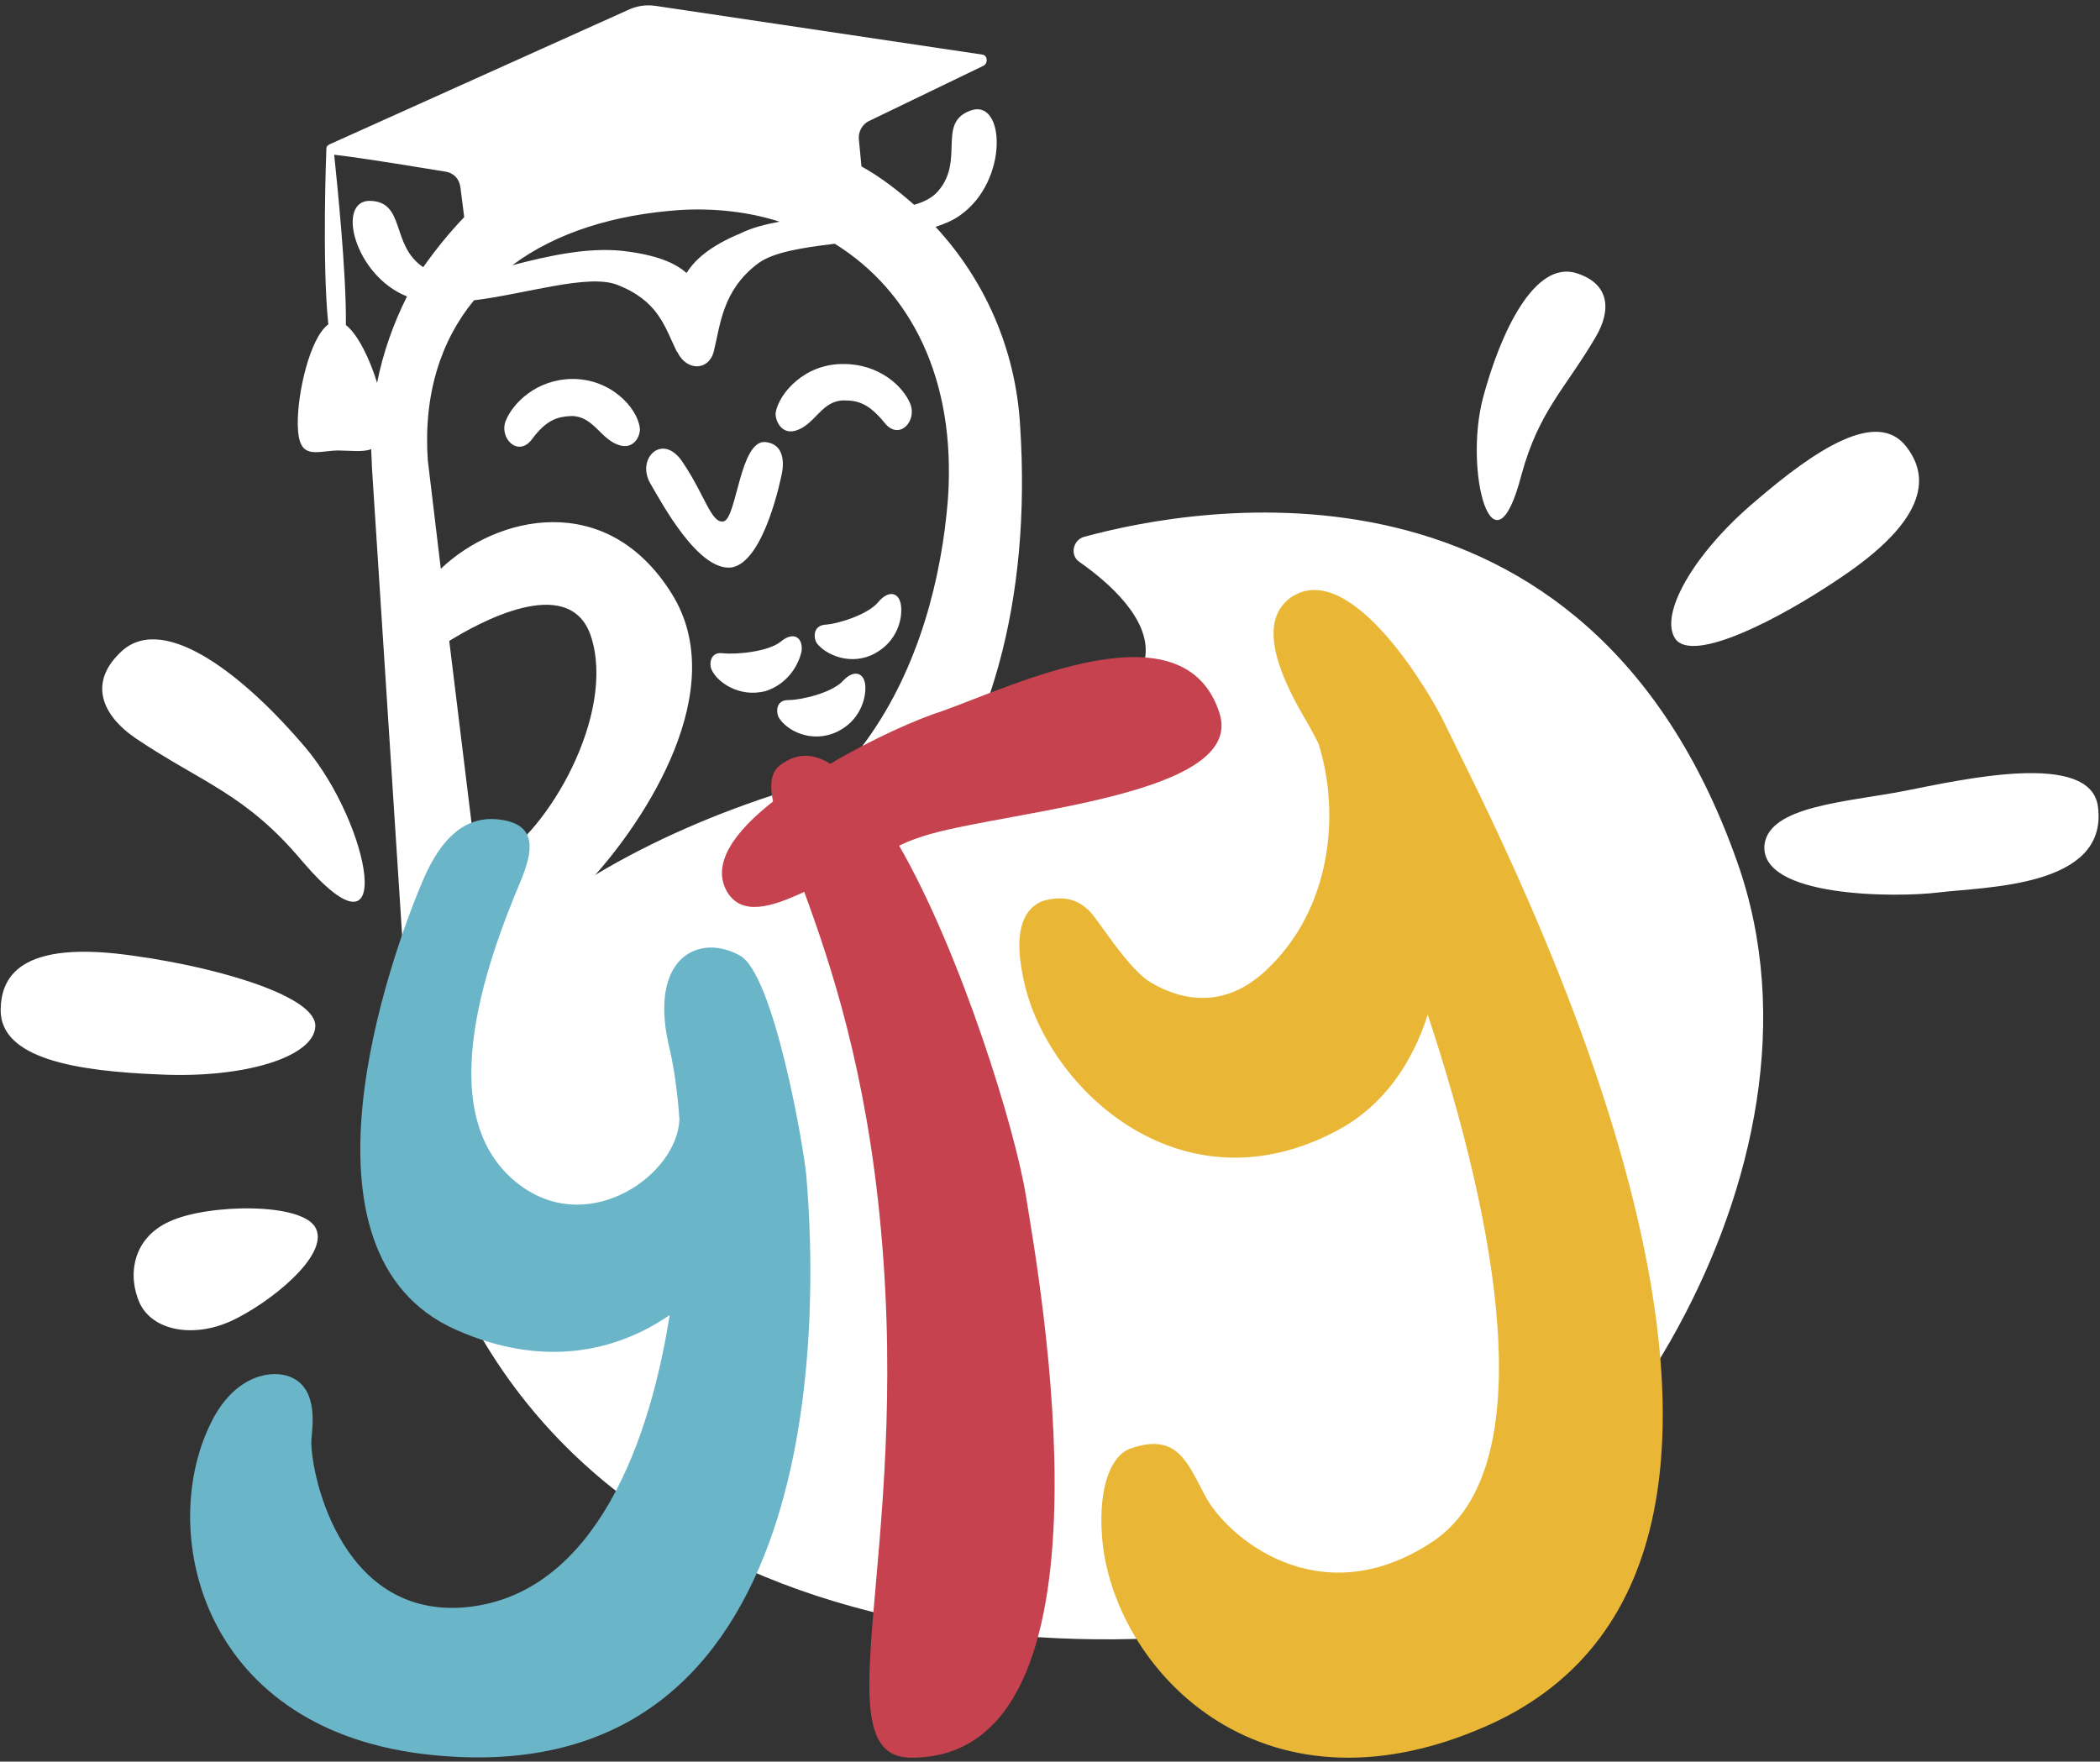 <?xml version="1.0" encoding="UTF-8"?>
<svg width="323px" height="271px" viewBox="0 0 323 271" version="1.1" xmlns="http://www.w3.org/2000/svg" xmlns:xlink="http://www.w3.org/1999/xlink">
    <rect x="0" y="0" width="323" height="271" fill="#333333" stroke="none"/>
    <title>logo</title>
    <g id="Symbols" stroke="none" strokeWidth="1" fill="none" fillRule="evenodd">
        <g id="logo-copy-2" fillRule="nonzero">
            <g id="logo">
                <path d="M156.9,65.4 L156.9,65.4 C156.2,53.6 151.4,43 143.9,34.9 C145.4,34.4 146.6,33.9 147.7,33.1 C155.2,27.8 154.6,15.1 149.3,17 C144,18.9 148.5,24.7 144.2,29.5 C143.4,30.4 142.1,31.1 140.6,31.5 C138.1,29.3 135.4,27.2 132.5,25.6 L132.1,21.4 C132,20.3 132.6,19.1 133.7,18.6 L151.3,10.1 C152,9.7 151.9,8.5 151.1,8.4 L100.8,0.9 C99.4,0.7 98.1,0.9 96.9,1.4 L50.7,22.2 C50.3,22.4 50.2,22.6 50.2,22.9 C50.2,22.9 49.5,40.4 50.5,49.9 C47.7,51.9 45.7,60.5 45.8,65.4 C45.9,70.9 48.5,69.4 51.9,69.3 C53.8,69.3 55.8,69.6 57.1,69.1 C57.1,70 57.2,70.9 57.2,71.8 L62,146.2 C62.3,151.6 67,155.7 72.4,155.4 L90.9,154.3 C130.4,151.6 160.5,120.4 156.9,65.4 Z M105.6,42 L105.6,42 C103.8,40.4 100.9,39.2 95.8,38.6 C90.3,38 84.2,39.4 78.8,40.8 C85.5,35.8 94.4,33 104.7,32.3 C110,32 115.2,32.6 119.9,34.1 C117.8,34.5 115.7,35 113.9,35.9 C109.3,37.8 106.9,39.9 105.6,42 Z M58,58.9 L58,58.9 C56.9,55.3 55.1,51.5 53.2,50 C53.3,41.9 51.8,27.7 51.4,23.8 C56.5,24.4 64.7,25.8 68.5,26.4 C69.8,26.6 70.6,27.5 70.8,28.7 L71.4,33.4 C69.1,35.8 67,38.4 65.1,41.1 C60.1,37.8 62.4,31.1 57,30.9 C51.6,30.7 54.5,42.4 62.6,45.6 C60.5,49.8 58.9,54.3 58,58.9 Z M76.3,132.3 L76.3,132.3 C75.5,132.8 74.7,133.3 74,133.9 C73.5,133.2 73.2,132.2 73.1,131.3 L69.1,98.6 C73.3,96 87.6,87.9 90.9,97.9 C94.8,109.9 84.2,128 76.3,132.3 Z M145.8,76.8 L145.8,76.8 C143.9,100.7 132,132.5 92.6,135 L91.1,135.1 C99.1,126.3 112.6,106.1 103.3,91.3 C93.3,75.3 76.4,79.3 67.8,87.5 L65.8,70.8 C65.1,60.7 67.8,52.4 72.9,46.2 C81,45.2 90.4,42.1 94.9,43.8 C101.3,46.3 102.2,50.2 104.1,54.1 C104.1,54.1 104.2,54.1 104.2,54.2 C105.7,57.2 109.1,57 109.8,54 C110.8,50 111.1,44.7 116.5,40.6 C118.8,38.8 123.4,38.1 128.4,37.5 C140,44.7 147.1,58.2 145.8,76.8 Z M100.1,74.5 L100.1,74.5 C97.7,70.6 101.9,66.4 105,71.1 C108.5,76.3 109.4,80.6 111.3,80.2 C113.3,79.8 113.8,67.7 117.7,68 C121.5,68.4 120.2,73.1 120.2,73.1 C120.2,73.1 117.6,86.5 112.5,87.3 C107.4,87.9 101.8,77.4 100.1,74.5 Z M98.4,65.8 L98.4,65.8 C98.6,66.8 97.6,69.4 95,68.4 C92.3,67.4 91.2,64 87.9,64 C85.8,64.1 84.1,64.5 81.8,67.6 C79.7,70.4 76.7,67.4 77.8,64.7 C78.9,62 82.5,58.4 87.9,58.3 C93.9,58.2 98,62.7 98.4,65.8 Z M129.8,56 L129.8,56 C135.2,56 138.9,59.4 140,62.1 C141.1,64.8 138.3,67.8 136.1,65.1 C133.6,62 131.9,61.6 129.8,61.6 C126.5,61.6 125.5,65 122.8,66.1 C120.2,67.2 119.2,64.6 119.3,63.5 C119.8,60.5 123.8,55.9 129.8,56 Z M133.1,105.6 L133.1,105.6 C133.2,107.7 132.1,111 128.7,112.6 C124.8,114.4 121,112.4 119.8,110.4 C119.4,109.8 119.2,107.7 121.2,107.7 C123.2,107.7 128,106.6 129.7,104.7 C131.4,102.9 133,103.5 133.1,105.6 Z M138.6,93.3 L138.6,93.3 C138.8,95.4 137.9,98.7 134.6,100.5 C131,102.5 127,100.8 125.6,98.9 C125.2,98.3 124.9,96.3 126.9,96.1 C128.9,96 133.6,94.5 135.1,92.6 C136.7,90.7 138.4,91.1 138.6,93.3 Z M117.8,106.3 L117.8,106.3 C113.7,107.4 110.2,104.9 109.4,102.9 C109.1,102.2 109.2,100.2 111.2,100.5 C113.2,100.7 118.1,100.3 120.1,98.7 C122,97.1 123.5,98 123.3,100.1 C122.9,102.2 121.2,105.2 117.8,106.3 Z" id="Shape" fill="#FFFFFF"></path>
                <path d="M267.2,132.6 L267.2,132.6 C284.2,180.5 243.2,238 215,246.1 C162.2,261 80.1,252.2 63.5,178.5 C57.1,150.2 98.1,123.6 143.8,116.3 C191.7,108.8 174.8,92.6 166.1,86.5 C164.5,85.5 165,83.1 166.7,82.6 C183.8,77.9 244,66.8 267.2,132.6 Z M48.5,157.9 L48.5,157.9 C48.7,153.3 33.8,148.9 21,147.1 C2.5,144.3 0.2,150.7 0.1,155.3 C1.67921232e-15,162.9 11.8,164.8 24.7,165.3 C37.6,165.9 48.3,162.6 48.5,157.9 Z M234,73.1 L234,73.1 C236.7,63.2 240.7,59.9 245.4,51.9 C247.9,47.7 247.6,43.6 242.4,42 C236,40.1 230.8,51.1 228.1,61.2 C225.1,72.6 229.7,89.7 234,73.1 Z M283.5,88.6 L283.5,88.6 C298.1,78.7 295.9,72.2 293.2,68.7 C288.7,62.9 279.3,69.1 270,77.1 C260.5,85.1 255.1,94.6 257.7,98.3 C260.4,102 273.4,95.5 283.5,88.6 Z M322.7,124.2 L322.7,124.2 C321.7,115.3 301.5,120 292.8,121.7 C283.9,123.4 272.2,124 271.4,129.9 C270.5,138.1 291.6,138.1 298.1,137.3 C305.5,136.4 324.2,136.5 322.7,124.2 Z M26.1,187.9 L26.1,187.9 C20.3,190.5 19.6,196.3 21.5,200.5 C23.5,204.7 29.7,205.9 35.6,203.2 C41.4,200.5 50.6,193.2 48.6,189 C46.7,184.9 31.9,185.2 26.1,187.9 Z M18.8,100.1 L18.8,100.1 C13.5,104.9 15.6,110 20.9,113.6 C31,120.4 37.8,122.1 46.5,132.5 C61.3,149.8 57,126.8 46.9,114.9 C37.9,104.3 25.5,94.2 18.8,100.1 Z" id="Shape" fill="#FFFFFF"></path>
                <path d="M228.7,265.5 L228.7,265.5 C193.4,281.1 171,256.2 169.5,236.4 C168.9,228.3 171.1,223.7 174,222.8 C181,220.4 182.6,224.9 185.3,230 C188.6,236.4 202.9,248.7 220.3,237.2 C237.5,225.8 230.1,187.8 219.6,156.1 C217.2,163.6 212.8,170.1 205.7,173.9 C181.2,187 160.3,166.7 157.3,150 C155.8,142.6 157.8,139.6 160.4,138.6 C163.5,137.7 165.7,138.4 167.3,139.9 C168.7,141 173.4,149.1 177.1,151.2 C181.9,154 188.4,155.2 194.7,149.3 C204.8,139.9 206.2,125.2 202.8,114.4 C201.9,112.6 201.1,111.2 200.5,110.2 C194.8,100.4 194.6,94.6 198.7,91.8 C207.9,85.9 220.2,107 222.2,111.3 C230.9,129.3 289,238.8 228.7,265.5 Z" id="Path" fill="#E9B735"></path>
                <path d="M143.1,128.3 L143.1,128.3 C141.4,128.8 139.9,129.3 138.3,130.1 C147.9,146.8 156.2,173.9 157.8,184 C159.8,196.5 173.3,270.4 140.2,270.4 C126.1,270.4 140.1,239.4 135.5,189.2 C133.3,164.8 127.8,148.4 123.7,137.2 C118.4,139.7 114.1,140.8 111.9,137.3 C109.3,133 112.9,128 118.9,123.3 C118.3,120.4 118.6,118.4 120.6,117.3 C122.9,115.8 125.3,116 127.7,117.5 C134.3,113.6 141.1,110.6 144.9,109.4 C155.9,105.5 182.2,92.6 187.6,109.8 C191.4,122.2 156.4,124.6 143.1,128.3 Z" id="Path" fill="#C7424F"></path>
                <path d="M66.6,270 L66.6,270 C31.1,266.5 24.3,236.1 32.2,219.4 C35.6,212 41,210.8 44,211.6 C49,213 48.1,219.1 47.9,221.4 C47.6,225.7 51.9,248.6 71.1,247.3 C90.1,245.9 99.5,224.6 103,202.3 C94.6,208.1 83.3,210.4 70.2,204.6 C43.4,192.8 60.4,146.7 64.6,136.5 C66.2,132.6 69.6,125 77,126.1 C82.8,126.9 81.9,131.1 80.1,135.5 C74.7,148.3 65.9,172.6 80.5,182.7 C91.1,190 104.2,180.6 104.5,172.2 C104.2,167.7 103.6,163.8 102.8,160.5 C99.9,147.3 107.5,143.5 113.8,147 C119,149.8 123.6,176.3 124,180.7 C125.9,202.1 127.6,276.1 66.6,270 Z" id="Path" fill="#6BB5C9"></path>
            </g>
        </g>
    </g>
</svg>